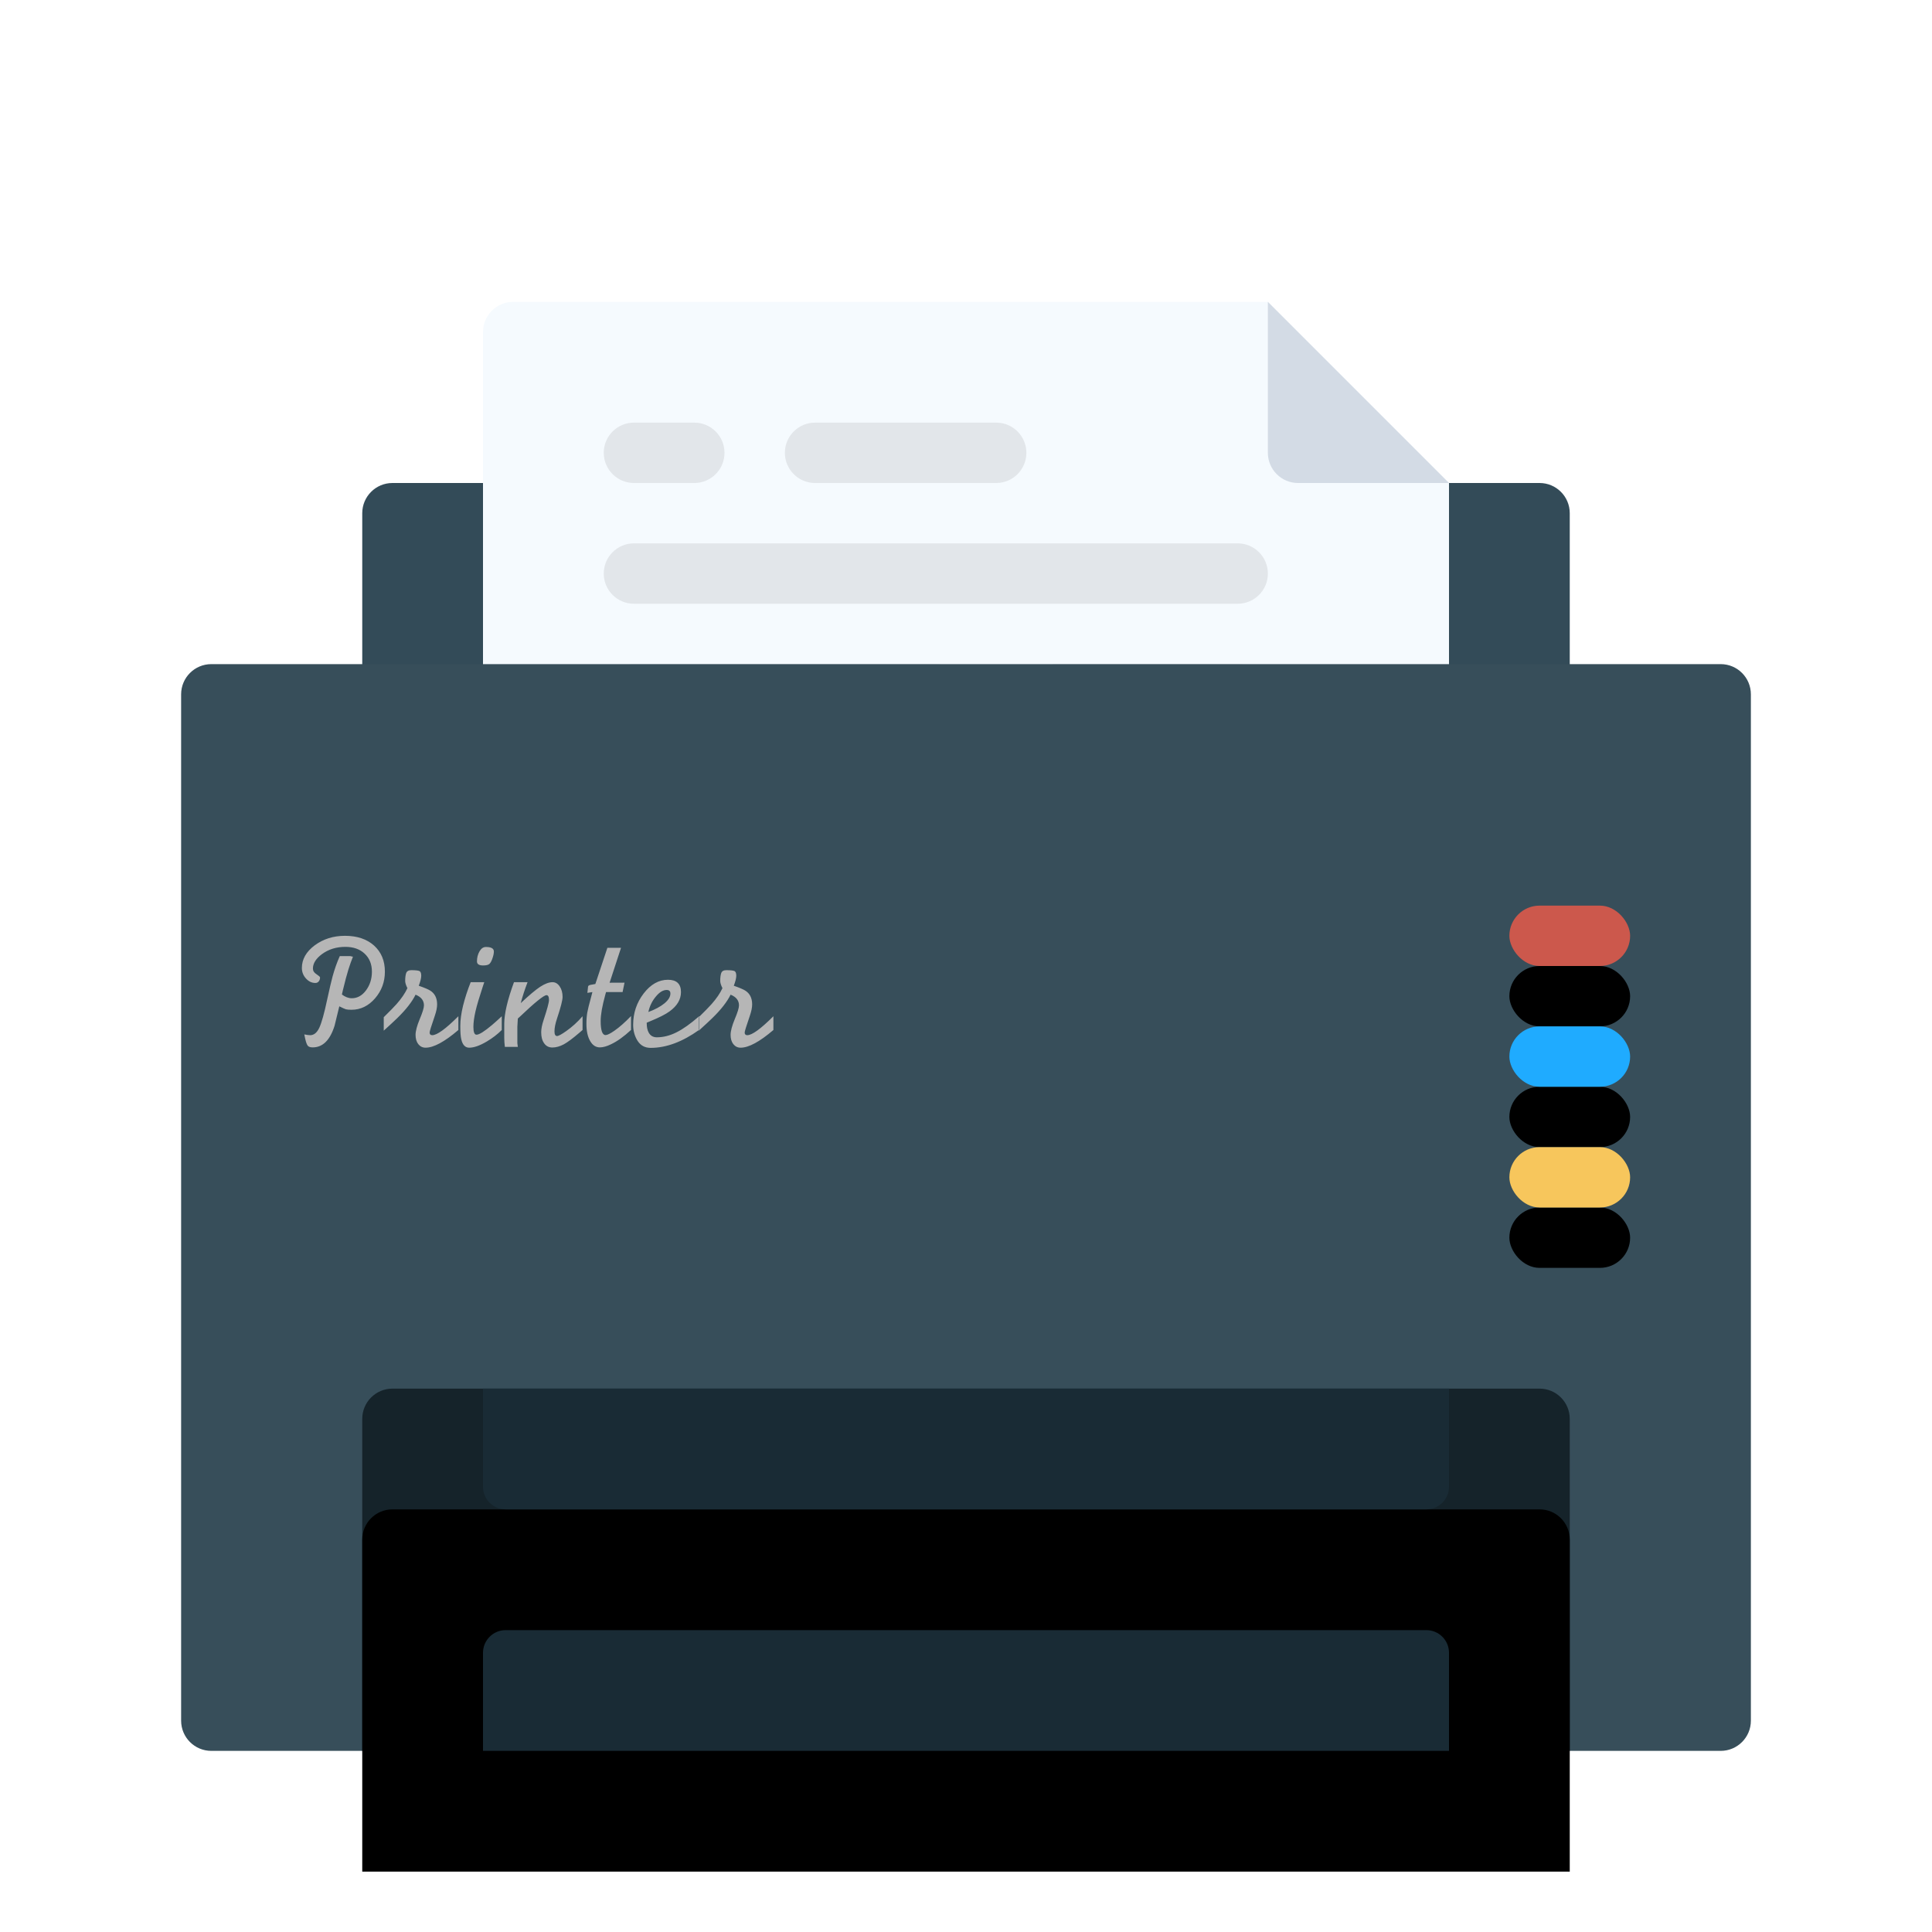 <svg xmlns="http://www.w3.org/2000/svg" xmlns:xlink="http://www.w3.org/1999/xlink" width="32" height="32" viewBox="0 0 32 32">
  <defs>
    <filter id="dde-printer-a" width="130.8%" height="133.3%" x="-15.4%" y="-16.7%" filterUnits="objectBoundingBox">
      <feOffset dy="1" in="SourceAlpha" result="shadowOffsetOuter1"/>
      <feGaussianBlur in="shadowOffsetOuter1" result="shadowBlurOuter1" stdDeviation=".5"/>
      <feColorMatrix in="shadowBlurOuter1" result="shadowMatrixOuter1" values="0 0 0 0 0   0 0 0 0 0   0 0 0 0 0  0 0 0 0.15 0"/>
      <feMerge>
        <feMergeNode in="shadowMatrixOuter1"/>
        <feMergeNode in="SourceGraphic"/>
      </feMerge>
    </filter>
    <path id="dde-printer-b" d="M3.5,18 L22.5,18 C22.776,18 23,18.224 23,18.5 L23,24 L23,24 L3,24 L3,18.5 C3,18.224 3.224,18 3.5,18 Z"/>
    <filter id="dde-printer-c" width="110%" height="133.3%" x="-5%" y="-16.7%" filterUnits="objectBoundingBox">
      <feOffset dy="2" in="SourceAlpha" result="shadowOffsetInner1"/>
      <feComposite in="shadowOffsetInner1" in2="SourceAlpha" k2="-1" k3="1" operator="arithmetic" result="shadowInnerInner1"/>
      <feColorMatrix in="shadowInnerInner1" values="0 0 0 0 0   0 0 0 0 0   0 0 0 0 0  0 0 0 0.2 0"/>
    </filter>
    <rect id="dde-printer-e" width="2" height="1" x=".25" y=".25" rx=".5"/>
    <filter id="dde-printer-d" width="300%" height="500%" x="-100%" y="-100%" filterUnits="objectBoundingBox">
      <feOffset dy="1" in="SourceAlpha" result="shadowOffsetOuter1"/>
      <feGaussianBlur in="shadowOffsetOuter1" result="shadowBlurOuter1" stdDeviation=".5"/>
      <feColorMatrix in="shadowBlurOuter1" values="0 0 0 0 0   0 0 0 0 0   0 0 0 0 0  0 0 0 0.18 0"/>
    </filter>
    <rect id="dde-printer-g" width="2" height="1" x=".25" y="2.25" rx=".5"/>
    <filter id="dde-printer-f" width="300%" height="500%" x="-100%" y="-100%" filterUnits="objectBoundingBox">
      <feOffset dy="1" in="SourceAlpha" result="shadowOffsetOuter1"/>
      <feGaussianBlur in="shadowOffsetOuter1" result="shadowBlurOuter1" stdDeviation=".5"/>
      <feColorMatrix in="shadowBlurOuter1" values="0 0 0 0 0   0 0 0 0 0   0 0 0 0 0  0 0 0 0.18 0"/>
    </filter>
    <rect id="dde-printer-i" width="2" height="1" x=".25" y="4.25" rx=".5"/>
    <filter id="dde-printer-h" width="300%" height="500%" x="-100%" y="-100%" filterUnits="objectBoundingBox">
      <feOffset dy="1" in="SourceAlpha" result="shadowOffsetOuter1"/>
      <feGaussianBlur in="shadowOffsetOuter1" result="shadowBlurOuter1" stdDeviation=".5"/>
      <feColorMatrix in="shadowBlurOuter1" values="0 0 0 0 0   0 0 0 0 0   0 0 0 0 0  0 0 0 0.18 0"/>
    </filter>
  </defs>
  <g fill="none" fill-rule="evenodd" filter="url(#dde-printer-a)" transform="translate(3 4)">
    <path fill="#334B58" d="M3.5,3 L22.5,3 C22.776,3 23,3.224 23,3.5 L23,7.375 C23,7.72 22.72,8 22.375,8 L3.625,8 C3.28,8 3,7.72 3,7.375 L3,3.5 C3,3.224 3.224,3 3.5,3 Z"/>
    <g transform="translate(5)">
      <path fill="#F5FAFE" d="M0,0 L16,0 L16,4 L13,7 L0.5,7 C0.224,7 3.38176876e-17,6.776 0,6.5 L0,0 L0,0 Z" transform="matrix(1 0 0 -1 0 7)"/>
      <path fill="#D3DBE5" d="M13.5,3 L16,3 L16,3 L13,0 L13,2.5 C13,2.776 13.224,3 13.5,3 Z"/>
      <path fill="#000" fill-opacity=".08" d="M3.5,8 C3.776,8 4,8.224 4,8.5 C4,8.776 3.776,9 3.5,9 L2.5,9 C2.224,9 2,8.776 2,8.5 C2,8.224 2.224,8 2.5,8 L3.5,8 Z M8.5,8 C8.776,8 9,8.224 9,8.5 C9,8.776 8.776,9 8.5,9 L5.5,9 C5.224,9 5,8.776 5,8.5 C5,8.224 5.224,8 5.5,8 L8.5,8 Z M12.5,6 C12.776,6 13,6.224 13,6.5 C13,6.776 12.776,7 12.5,7 L2.5,7 C2.224,7 2,6.776 2,6.5 C2,6.224 2.224,6 2.5,6 L12.5,6 Z M7.5,4 C7.776,4 8,4.224 8,4.5 C8,4.776 7.776,5 7.5,5 L2.5,5 C2.224,5 2,4.776 2,4.5 C2,4.224 2.224,4 2.5,4 L7.5,4 Z M12.5,4 C12.776,4 13,4.224 13,4.5 C13,4.776 12.776,5 12.5,5 L9.5,5 C9.224,5 9,4.776 9,4.5 C9,4.224 9.224,4 9.5,4 L12.5,4 Z M11,2 C11.276,2 11.5,2.224 11.5,2.5 C11.5,2.776 11.276,3 11,3 L2.5,3 C2.224,3 2,2.776 2,2.5 C2,2.224 2.224,2 2.5,2 L11,2 Z" transform="matrix(1 0 0 -1 0 11)"/>
    </g>
    <path fill="#374E5A" d="M0.5,6 L25.5,6 C25.776,6 26,6.224 26,6.5 L26,23.5 C26,23.776 25.776,24 25.5,24 L0.5,24 C0.224,24 3.38176876e-17,23.776 0,23.5 L0,6.5 C-3.38176876e-17,6.224 0.224,6 0.5,6 Z"/>
    <path fill="#B6B6B6" d="M2.679,11.402 L2.663,11.472 C2.717,11.513 2.772,11.534 2.827,11.534 C2.918,11.534 2.997,11.491 3.062,11.404 C3.127,11.317 3.16,11.213 3.16,11.094 C3.16,10.97 3.12,10.871 3.039,10.795 C2.959,10.72 2.852,10.683 2.72,10.683 C2.571,10.683 2.442,10.723 2.333,10.803 C2.233,10.877 2.183,10.957 2.183,11.042 C2.183,11.08 2.202,11.111 2.242,11.136 C2.281,11.162 2.301,11.179 2.301,11.19 C2.301,11.215 2.294,11.237 2.279,11.255 C2.265,11.273 2.246,11.281 2.223,11.281 C2.164,11.281 2.112,11.256 2.067,11.206 C2.022,11.156 2,11.098 2,11.032 C2,10.889 2.071,10.764 2.212,10.658 C2.354,10.553 2.521,10.5 2.714,10.5 C2.915,10.5 3.075,10.554 3.195,10.661 C3.315,10.769 3.375,10.913 3.375,11.094 C3.375,11.264 3.32,11.411 3.211,11.537 C3.102,11.662 2.972,11.725 2.822,11.725 C2.779,11.725 2.748,11.722 2.729,11.717 C2.71,11.711 2.674,11.695 2.62,11.668 C2.594,11.776 2.568,11.882 2.542,11.988 C2.467,12.228 2.346,12.348 2.18,12.348 C2.141,12.348 2.113,12.339 2.098,12.321 C2.083,12.303 2.068,12.263 2.054,12.2 L2.04,12.133 C2.085,12.142 2.117,12.146 2.137,12.146 C2.2,12.146 2.25,12.105 2.289,12.022 C2.327,11.94 2.371,11.784 2.419,11.556 C2.457,11.383 2.486,11.256 2.508,11.175 C2.542,11.051 2.582,10.938 2.628,10.836 L2.803,10.836 C2.821,10.841 2.835,10.845 2.846,10.846 C2.821,10.907 2.796,10.978 2.771,11.057 C2.746,11.137 2.715,11.252 2.679,11.402 Z M3.356,12.071 L3.356,11.848 C3.456,11.75 3.527,11.677 3.568,11.631 C3.649,11.539 3.709,11.452 3.748,11.367 C3.723,11.317 3.711,11.277 3.711,11.247 C3.711,11.191 3.717,11.148 3.728,11.116 C3.74,11.085 3.768,11.069 3.813,11.069 C3.886,11.069 3.932,11.075 3.95,11.085 C3.968,11.096 3.977,11.121 3.977,11.161 C3.977,11.2 3.963,11.256 3.936,11.327 C4.028,11.359 4.089,11.385 4.122,11.405 C4.2,11.452 4.24,11.529 4.24,11.636 C4.24,11.688 4.227,11.751 4.202,11.824 C4.145,11.99 4.116,12.083 4.116,12.101 C4.116,12.131 4.131,12.146 4.159,12.146 C4.238,12.146 4.382,12.042 4.592,11.832 L4.592,12.06 C4.364,12.255 4.183,12.353 4.049,12.353 C3.999,12.353 3.959,12.333 3.928,12.294 C3.898,12.255 3.883,12.204 3.883,12.141 C3.883,12.078 3.906,11.991 3.952,11.88 C3.999,11.769 4.022,11.693 4.022,11.652 C4.022,11.572 3.976,11.512 3.883,11.475 C3.825,11.593 3.724,11.723 3.579,11.864 C3.531,11.911 3.456,11.98 3.356,12.071 Z M5.311,11.832 L5.311,12.06 C5.241,12.13 5.158,12.194 5.062,12.251 C4.947,12.319 4.85,12.353 4.771,12.353 C4.705,12.353 4.661,12.306 4.64,12.213 C4.629,12.167 4.624,12.093 4.624,11.993 C4.624,11.896 4.639,11.785 4.669,11.66 C4.7,11.535 4.742,11.404 4.796,11.268 L5.021,11.268 L4.994,11.349 C4.939,11.515 4.899,11.649 4.876,11.749 C4.853,11.849 4.841,11.936 4.841,12.009 C4.841,12.095 4.858,12.138 4.892,12.138 C4.937,12.138 5.023,12.084 5.15,11.977 C5.204,11.931 5.258,11.882 5.311,11.832 Z M5.048,10.685 C5.136,10.685 5.18,10.71 5.18,10.76 C5.18,10.789 5.173,10.825 5.158,10.869 C5.144,10.913 5.127,10.944 5.109,10.963 C5.09,10.982 5.054,10.991 5.002,10.991 C4.934,10.991 4.9,10.969 4.9,10.924 C4.9,10.862 4.914,10.806 4.942,10.758 C4.97,10.709 5.005,10.685 5.048,10.685 Z M5.513,11.268 L5.738,11.268 C5.713,11.334 5.692,11.393 5.675,11.445 C5.658,11.497 5.642,11.554 5.625,11.615 C5.762,11.486 5.869,11.396 5.946,11.345 C6.024,11.294 6.093,11.268 6.152,11.268 C6.198,11.268 6.238,11.291 6.27,11.338 C6.302,11.384 6.318,11.443 6.318,11.512 C6.318,11.566 6.288,11.684 6.227,11.867 C6.198,11.953 6.184,12.024 6.184,12.082 C6.184,12.134 6.198,12.16 6.227,12.16 C6.25,12.16 6.3,12.133 6.377,12.079 C6.474,12.011 6.565,11.929 6.649,11.832 L6.649,12.06 L6.592,12.109 C6.488,12.198 6.404,12.261 6.339,12.297 C6.273,12.332 6.21,12.35 6.149,12.35 C6.092,12.35 6.047,12.328 6.014,12.282 C5.98,12.236 5.964,12.175 5.964,12.098 C5.964,12.042 5.977,11.974 6.004,11.894 C6.063,11.715 6.093,11.605 6.093,11.563 C6.093,11.51 6.079,11.483 6.052,11.483 C6.008,11.483 5.859,11.603 5.607,11.843 L5.577,11.87 C5.575,11.898 5.574,11.926 5.572,11.954 C5.57,11.982 5.569,12 5.569,12.009 L5.569,12.278 L5.577,12.34 L5.362,12.34 C5.355,12.284 5.352,12.233 5.352,12.187 L5.352,11.956 C5.352,11.793 5.405,11.563 5.513,11.268 Z M6.861,11.298 L7.06,10.699 L7.286,10.699 L7.097,11.277 L7.344,11.276 L7.312,11.432 L7.038,11.432 L7.025,11.478 C7,11.57 6.981,11.652 6.968,11.723 C6.956,11.794 6.949,11.857 6.949,11.911 C6.949,12.066 6.976,12.144 7.03,12.144 C7.059,12.144 7.107,12.12 7.175,12.073 C7.259,12.015 7.351,11.934 7.452,11.829 L7.452,12.059 C7.333,12.169 7.223,12.248 7.121,12.296 C7.05,12.331 6.988,12.348 6.936,12.348 C6.868,12.348 6.814,12.312 6.774,12.241 C6.733,12.17 6.713,12.076 6.713,11.959 C6.713,11.885 6.718,11.823 6.727,11.772 C6.736,11.722 6.757,11.635 6.791,11.513 L6.812,11.432 L6.729,11.445 L6.74,11.341 C6.742,11.328 6.755,11.318 6.779,11.313 C6.803,11.308 6.83,11.303 6.861,11.298 Z M8.58,11.832 L8.58,12.058 C8.304,12.256 8.036,12.356 7.777,12.356 C7.682,12.356 7.61,12.317 7.56,12.239 C7.511,12.161 7.487,12.073 7.487,11.974 C7.487,11.779 7.545,11.606 7.661,11.455 C7.778,11.303 7.912,11.228 8.064,11.228 C8.207,11.228 8.279,11.296 8.279,11.432 C8.279,11.554 8.216,11.66 8.091,11.751 C8.025,11.8 7.917,11.854 7.769,11.915 L7.712,11.939 L7.712,11.95 C7.712,12.011 7.722,12.06 7.742,12.098 C7.77,12.153 7.816,12.181 7.879,12.181 C7.986,12.181 8.094,12.154 8.204,12.099 C8.313,12.045 8.438,11.956 8.58,11.832 Z M7.739,11.762 C7.85,11.721 7.939,11.673 8.005,11.619 C8.071,11.564 8.104,11.51 8.104,11.456 C8.104,11.417 8.084,11.397 8.042,11.397 C7.983,11.397 7.923,11.433 7.863,11.506 C7.802,11.578 7.76,11.664 7.739,11.762 Z M8.574,12.071 L8.574,11.848 C8.674,11.75 8.745,11.677 8.786,11.631 C8.867,11.539 8.927,11.452 8.966,11.367 C8.941,11.317 8.929,11.277 8.929,11.247 C8.929,11.191 8.935,11.148 8.946,11.116 C8.958,11.085 8.986,11.069 9.031,11.069 C9.104,11.069 9.15,11.075 9.168,11.085 C9.186,11.096 9.195,11.121 9.195,11.161 C9.195,11.2 9.181,11.256 9.154,11.327 C9.246,11.359 9.307,11.385 9.34,11.405 C9.418,11.452 9.458,11.529 9.458,11.636 C9.458,11.688 9.445,11.751 9.42,11.824 C9.363,11.99 9.334,12.083 9.334,12.101 C9.334,12.131 9.349,12.146 9.377,12.146 C9.456,12.146 9.6,12.042 9.81,11.832 L9.81,12.06 C9.582,12.255 9.401,12.353 9.267,12.353 C9.217,12.353 9.177,12.333 9.146,12.294 C9.116,12.255 9.101,12.204 9.101,12.141 C9.101,12.078 9.124,11.991 9.17,11.88 C9.217,11.769 9.24,11.693 9.24,11.652 C9.24,11.572 9.194,11.512 9.101,11.475 C9.043,11.593 8.942,11.723 8.797,11.864 C8.749,11.911 8.674,11.98 8.574,12.071 Z"/>
    <use fill="#15232A" xlink:href="#dde-printer-b"/>
    <use fill="#000" filter="url(#dde-printer-c)" xlink:href="#dde-printer-b"/>
    <path fill="#192B35" d="M5 18L21 18 21 19.625C21 19.832 20.832 20 20.625 20L5.375 20C5.168 20 5 19.832 5 19.625L5 18 5 18zM5.375 22L20.625 22C20.832 22 21 22.168 21 22.375L21 24 21 24 5 24 5 22.375C5 22.168 5.168 22 5.375 22z"/>
    <g transform="translate(21.75 9.75)">
      <use fill="#000" filter="url(#dde-printer-d)" xlink:href="#dde-printer-e"/>
      <use fill="#CC584C" xlink:href="#dde-printer-e"/>
      <use fill="#000" filter="url(#dde-printer-f)" xlink:href="#dde-printer-g"/>
      <use fill="#1FABFF" xlink:href="#dde-printer-g"/>
      <use fill="#000" filter="url(#dde-printer-h)" xlink:href="#dde-printer-i"/>
      <use fill="#F7C65C" xlink:href="#dde-printer-i"/>
    </g>
  </g>
</svg>
